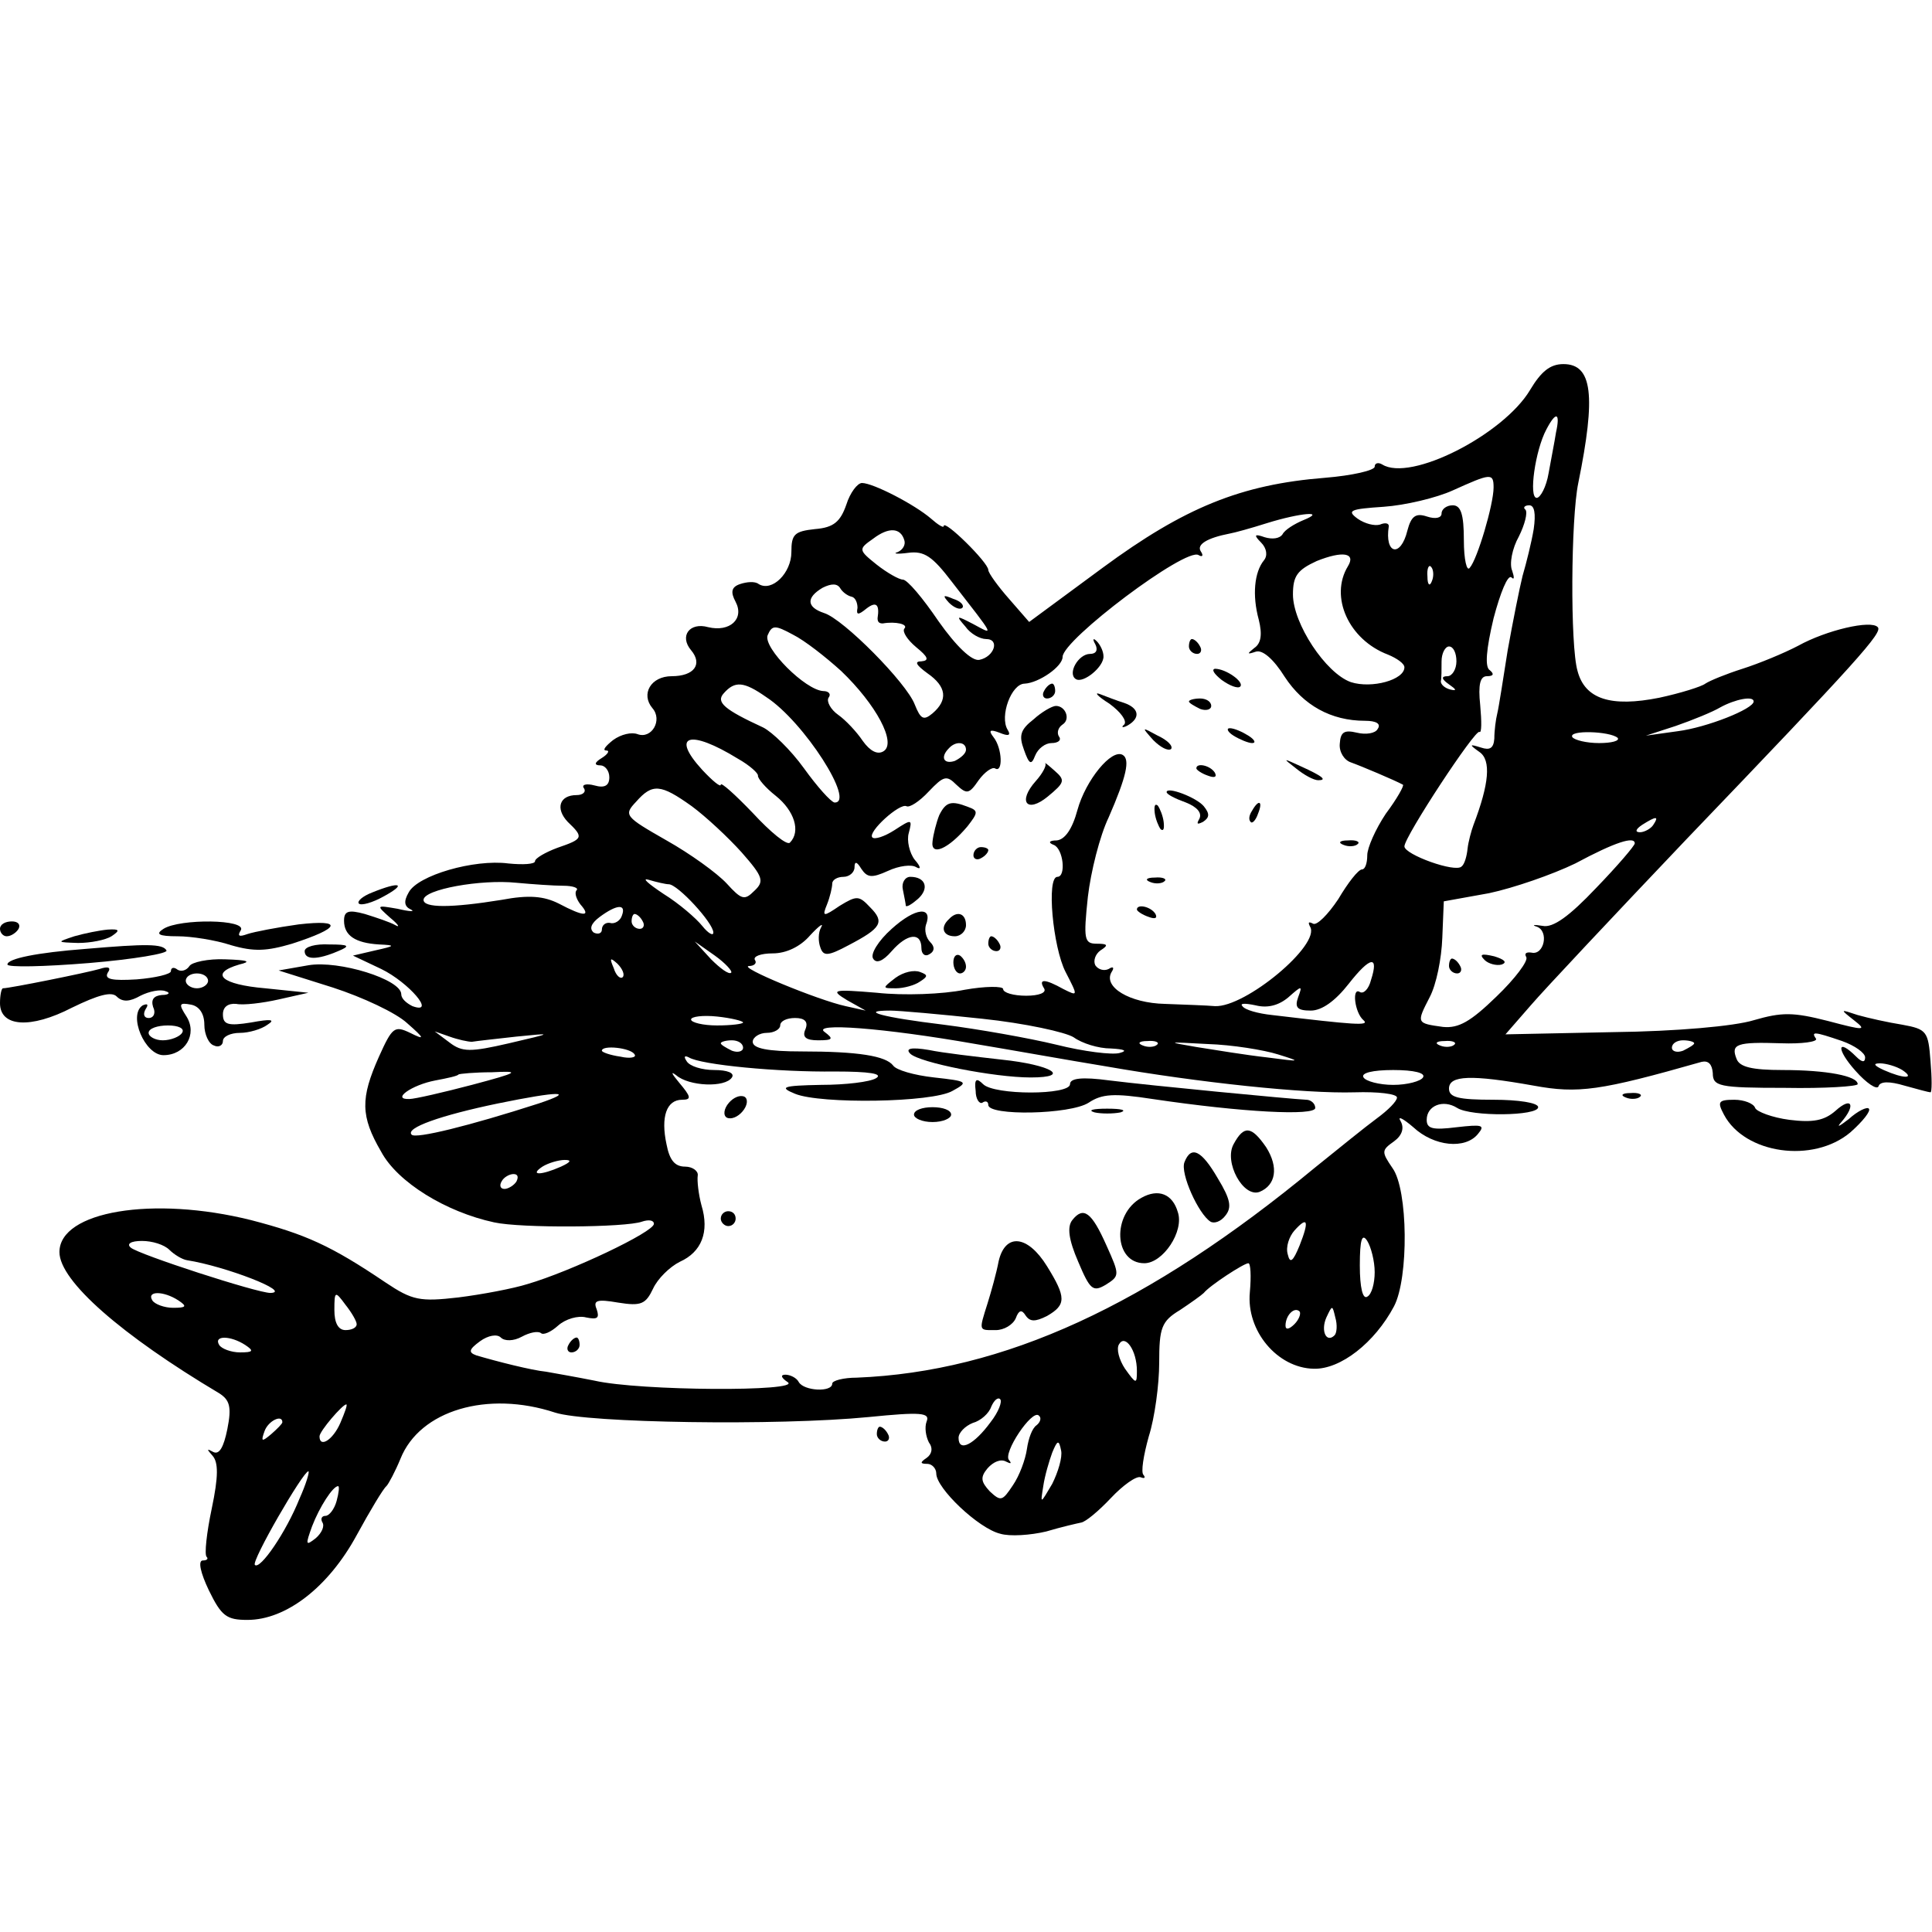 <?xml version="1.0" standalone="no"?>
<!DOCTYPE svg PUBLIC "-//W3C//DTD SVG 20010904//EN"
 "http://www.w3.org/TR/2001/REC-SVG-20010904/DTD/svg10.dtd">
<svg version="1.0" xmlns="http://www.w3.org/2000/svg"
 width="260pt" height="260pt" viewBox="0 0 260 260"
 preserveAspectRatio="xMidYMid meet">
<g transform="translate(0,260) scale(0.1,-0.1)"
fill="#000000" stroke="none">
<path d="M2059 2075 c-36 -60 -161 -124 -199 -100 -5 3 -10 2 -10 -3 0 -5 -30
-12 -67 -15 -113 -9 -189 -40 -299 -121 l-99 -73 -27 31 c-15 17 -28 35 -28
39 0 10 -60 69 -60 59 0 -3 -8 2 -17 10 -22 19 -78 48 -93 48 -6 0 -16 -13
-21 -29 -8 -23 -17 -31 -42 -33 -28 -3 -32 -7 -32 -31 0 -28 -26 -54 -44 -43
-5 4 -16 3 -25 0 -12 -4 -13 -11 -6 -24 12 -23 -8 -41 -37 -34 -25 7 -39 -12
-23 -31 16 -19 4 -35 -26 -35 -28 0 -42 -24 -26 -43 14 -16 -1 -42 -20 -35 -8
3 -22 0 -33 -8 -10 -8 -15 -14 -9 -14 5 0 2 -5 -6 -10 -10 -6 -11 -10 -2 -10
6 0 12 -7 12 -16 0 -11 -6 -15 -20 -11 -11 3 -18 1 -14 -4 3 -5 -2 -9 -10 -9
-23 0 -29 -18 -12 -36 22 -21 21 -23 -14 -35 -16 -6 -30 -14 -30 -18 0 -4 -16
-5 -36 -3 -46 6 -122 -16 -134 -39 -7 -12 -6 -19 3 -23 6 -3 -1 -3 -18 1 -29
5 -29 5 -10 -12 11 -9 14 -14 7 -10 -7 4 -25 10 -41 15 -22 6 -28 4 -28 -9 0
-20 15 -30 47 -32 23 -1 22 -2 -5 -8 l-30 -7 38 -18 c37 -18 75 -62 42 -50 -8
4 -15 10 -15 16 0 20 -84 46 -125 39 l-40 -7 73 -23 c40 -13 85 -34 100 -48
24 -21 24 -23 4 -13 -21 10 -24 8 -42 -32 -25 -56 -25 -80 3 -128 22 -41 87
-81 152 -95 36 -8 177 -7 199 1 9 3 16 2 16 -3 0 -11 -112 -64 -170 -81 -19
-6 -61 -14 -93 -18 -52 -6 -62 -4 -98 20 -74 50 -108 65 -181 84 -132 33 -258
12 -258 -43 0 -39 84 -112 215 -190 14 -9 17 -18 11 -48 -5 -25 -11 -35 -19
-31 -9 5 -9 4 -1 -5 8 -9 8 -28 -1 -71 -7 -33 -10 -62 -7 -65 3 -3 0 -5 -5 -5
-7 0 -3 -17 8 -40 17 -35 24 -40 52 -40 52 0 109 44 147 114 18 33 36 63 40
66 3 3 12 20 19 37 26 65 117 92 208 62 43 -14 299 -18 422 -6 70 7 83 6 78
-6 -3 -8 -1 -20 3 -28 6 -8 4 -16 -3 -21 -9 -6 -9 -8 1 -8 6 0 12 -6 12 -13 0
-20 57 -74 86 -81 13 -4 41 -2 62 3 20 6 42 11 47 12 6 1 23 15 40 33 16 17
34 30 40 28 5 -2 7 -1 4 3 -4 3 0 27 7 52 8 25 14 70 14 99 0 47 3 56 28 71
15 10 29 20 32 23 8 10 54 40 60 40 3 0 4 -17 2 -39 -5 -52 37 -102 86 -103
36 -1 82 35 108 84 20 38 19 157 -2 186 -15 22 -15 24 2 36 11 8 14 18 9 27
-5 8 3 4 17 -8 28 -26 70 -30 87 -9 10 12 6 13 -29 9 -32 -4 -40 -2 -40 10 0
19 22 28 41 16 19 -12 109 -11 109 1 0 6 -27 10 -60 10 -47 0 -60 3 -60 15 0
18 30 19 114 4 60 -11 89 -7 226 32 9 2 14 -3 15 -15 0 -18 8 -20 97 -20 54
-1 98 2 98 5 0 11 -42 19 -101 19 -41 0 -58 4 -62 15 -8 20 0 23 60 21 28 -1
49 2 47 6 -7 10 -3 10 35 -3 17 -6 31 -16 31 -22 0 -7 -4 -7 -12 1 -26 26 -27
10 -1 -19 15 -17 29 -26 31 -21 2 7 15 7 35 1 18 -5 33 -9 35 -9 2 0 2 19 0
42 -3 40 -5 43 -38 49 -19 3 -46 9 -60 13 -24 8 -24 8 -5 -7 18 -14 14 -14
-35 -1 -47 12 -62 12 -100 1 -26 -8 -104 -15 -189 -16 l-145 -3 34 39 c18 21
112 121 209 223 233 243 265 279 258 286 -9 10 -69 -4 -107 -25 -19 -10 -53
-24 -75 -31 -22 -7 -44 -16 -50 -20 -5 -4 -34 -13 -62 -19 -65 -13 -100 -2
-110 36 -10 34 -9 205 1 253 24 118 19 160 -20 160 -18 0 -30 -10 -45 -35z
m35 -57 c-2 -13 -7 -38 -10 -55 -3 -18 -11 -33 -16 -33 -11 0 -2 64 13 92 13
25 19 23 13 -4z m-84 -74 c0 -23 -22 -97 -32 -108 -4 -6 -8 11 -8 37 0 35 -4
47 -15 47 -8 0 -15 -5 -15 -11 0 -6 -8 -8 -20 -4 -15 5 -21 0 -26 -19 -9 -37
-31 -32 -25 6 0 4 -5 5 -12 2 -7 -2 -20 1 -30 8 -15 11 -10 13 35 16 29 2 71
12 93 22 51 23 55 24 55 4z m54 -56 c-3 -18 -10 -46 -15 -63 -4 -16 -13 -61
-20 -100 -6 -38 -12 -77 -14 -85 -2 -8 -4 -23 -4 -34 -1 -13 -6 -16 -18 -12
-16 5 -16 4 -2 -6 16 -11 13 -43 -8 -98 -3 -8 -7 -23 -8 -32 -1 -10 -4 -21 -8
-24 -8 -9 -77 16 -77 27 0 13 96 159 101 154 3 -2 3 14 1 36 -3 28 0 39 9 39
9 0 10 3 4 8 -7 4 -5 28 5 70 9 34 19 59 24 55 4 -4 4 0 1 9 -4 9 0 30 9 46 8
16 12 32 9 36 -4 3 -1 6 5 6 7 0 9 -11 6 -32z m-310 12 c-12 -5 -25 -13 -28
-19 -4 -6 -14 -7 -24 -4 -14 5 -15 3 -5 -7 8 -8 9 -18 4 -24 -13 -16 -16 -47
-7 -80 5 -20 3 -32 -6 -38 -10 -8 -10 -9 2 -5 9 3 24 -10 39 -34 25 -38 62
-59 108 -59 15 0 22 -4 17 -11 -3 -6 -16 -8 -28 -5 -17 4 -22 1 -23 -15 -1
-11 6 -22 15 -25 14 -5 59 -24 70 -30 2 -1 -8 -19 -23 -39 -14 -21 -25 -46
-25 -56 0 -11 -3 -19 -7 -19 -5 0 -19 -18 -32 -40 -14 -21 -29 -36 -34 -33 -6
3 -7 2 -4 -4 15 -24 -87 -109 -128 -107 -11 1 -41 2 -67 3 -48 1 -84 23 -72
43 4 6 2 8 -4 4 -6 -3 -14 -1 -18 5 -3 6 0 15 7 20 11 7 10 9 -5 9 -17 0 -18
6 -12 63 4 34 16 82 28 107 24 55 29 78 19 84 -15 9 -50 -34 -61 -74 -7 -26
-17 -40 -28 -41 -10 0 -12 -3 -4 -6 13 -5 17 -43 5 -43 -15 0 -6 -95 11 -128
17 -33 17 -33 -3 -23 -25 14 -34 14 -26 1 4 -6 -7 -10 -24 -10 -17 0 -31 4
-31 9 0 4 -24 4 -52 -1 -29 -6 -82 -8 -118 -4 -60 5 -63 4 -40 -10 l25 -14
-27 6 c-37 8 -146 53 -130 54 7 0 11 4 8 8 -3 5 8 9 24 9 18 0 37 9 50 24 12
13 19 18 15 11 -4 -7 -4 -19 -1 -27 4 -12 10 -12 38 3 44 23 49 31 29 51 -15
16 -18 16 -41 2 -22 -15 -24 -15 -17 2 4 10 7 23 7 28 0 5 7 9 15 9 8 0 15 6
15 13 0 8 3 8 9 -2 8 -12 14 -13 36 -3 15 7 32 9 38 5 7 -4 6 1 -2 10 -7 9
-11 26 -8 36 5 19 4 19 -19 4 -14 -9 -27 -13 -30 -10 -7 7 37 47 46 42 4 -2
17 6 30 20 20 21 24 22 37 9 14 -13 17 -13 30 6 8 11 18 18 22 16 11 -7 10 27
-2 42 -7 9 -5 11 8 6 12 -5 16 -4 11 4 -11 18 5 62 23 62 19 1 51 23 51 36 0
23 166 148 183 137 5 -3 7 -1 3 5 -6 9 8 18 39 24 6 1 28 7 50 14 45 14 81 17
49 4z m-537 -27 c2 -6 -2 -13 -9 -16 -7 -2 -1 -3 14 -1 22 3 33 -5 59 -39 59
-76 57 -72 29 -57 -23 12 -24 12 -11 -3 7 -10 20 -17 28 -17 19 0 11 -24 -9
-28 -10 -2 -31 18 -55 52 -21 31 -42 56 -48 56 -5 0 -21 9 -35 20 -25 20 -25
21 -5 35 21 16 37 15 42 -2z m597 -35 c-25 -41 1 -99 54 -119 12 -5 22 -12 22
-17 0 -17 -44 -29 -72 -20 -34 12 -78 79 -78 118 0 25 6 33 32 45 35 14 53 11
42 -7z m113 -20 c-3 -8 -6 -5 -6 6 -1 11 2 17 5 13 3 -3 4 -12 1 -19z m-781
-21 c5 -1 8 -8 8 -15 -2 -10 1 -10 12 -1 13 10 18 6 15 -13 0 -5 2 -7 7 -7 17
3 35 -1 29 -7 -3 -4 4 -15 16 -25 16 -13 18 -18 7 -19 -10 0 -7 -5 8 -16 26
-18 28 -36 7 -54 -12 -10 -16 -8 -24 12 -11 29 -96 115 -122 123 -24 8 -24 21
-2 34 12 6 20 6 24 -1 3 -5 10 -10 15 -11z m-14 -100 c47 -45 75 -97 57 -108
-8 -5 -18 0 -28 14 -8 12 -23 28 -33 35 -10 7 -16 18 -13 23 4 5 0 9 -7 9 -24
1 -81 58 -75 75 6 14 10 14 34 1 16 -8 44 -30 65 -49z m828 13 c0 -11 -6 -20
-12 -20 -9 0 -8 -4 2 -11 10 -7 11 -9 2 -7 -8 2 -13 7 -13 11 1 4 1 16 1 27 0
11 5 20 10 20 6 0 10 -9 10 -20z m-929 -48 c51 -33 121 -143 92 -142 -5 1 -23
21 -41 46 -18 25 -43 49 -55 55 -52 24 -64 34 -53 46 15 17 27 16 57 -5z
m1329 -6 c0 -10 -63 -35 -102 -40 l-43 -6 40 13 c23 8 50 19 60 25 20 11 45
16 45 8z m-183 -49 c3 -4 -8 -7 -25 -7 -17 0 -33 4 -36 8 -6 10 51 8 61 -1z
m-1184 -28 c16 -9 28 -20 27 -23 0 -4 10 -16 24 -27 25 -20 34 -48 19 -63 -4
-4 -26 14 -50 40 -24 25 -43 42 -43 38 0 -4 -11 5 -25 20 -43 47 -17 55 48 15z
m307 12 c0 -5 -7 -11 -15 -15 -15 -5 -20 5 -8 17 9 10 23 9 23 -2z m-369 -76
c19 -14 49 -42 67 -62 29 -33 31 -39 17 -52 -13 -13 -17 -12 -37 10 -13 14
-49 40 -81 58 -56 32 -58 34 -41 52 22 25 33 24 75 -6z m1294 -25 c-3 -5 -12
-10 -18 -10 -7 0 -6 4 3 10 19 12 23 12 15 0z m-25 -25 c0 -3 -23 -30 -52 -60
-36 -38 -58 -54 -72 -51 -12 2 -15 1 -8 -1 17 -6 10 -39 -7 -35 -7 1 -10 -1
-7 -6 3 -5 -15 -29 -40 -53 -35 -34 -51 -43 -72 -41 -36 5 -36 5 -18 40 9 17
16 52 17 80 l2 49 61 11 c33 7 85 25 116 40 54 29 80 37 80 27z m-1442 -57
c13 0 21 -3 18 -6 -3 -3 -1 -11 5 -19 15 -17 5 -17 -29 1 -20 10 -40 12 -77 5
-68 -11 -105 -11 -105 0 0 14 77 28 125 23 22 -2 50 -4 63 -4z m142 2 c12 0
60 -52 60 -65 0 -5 -7 -1 -15 9 -8 10 -31 30 -52 43 -21 14 -30 22 -20 19 10
-3 23 -6 27 -6z m-63 -42 c-2 -7 -10 -12 -16 -10 -6 1 -11 -3 -11 -9 0 -5 -5
-7 -11 -4 -6 5 -4 12 8 21 23 17 36 18 30 2z m28 -8 c3 -5 1 -10 -4 -10 -6 0
-11 5 -11 10 0 6 2 10 4 10 3 0 8 -4 11 -10z m119 -69 c-3 -3 -15 6 -27 18
l-22 24 27 -19 c14 -10 24 -21 22 -23z m-146 -6 c-3 -3 -9 2 -12 12 -6 14 -5
15 5 6 7 -7 10 -15 7 -18z m1007 -4 c-3 -12 -10 -19 -15 -16 -11 7 -7 -28 5
-38 9 -8 -13 -6 -123 7 -19 2 -37 7 -40 12 -4 4 4 4 18 1 16 -4 31 0 44 11 18
16 19 16 13 0 -5 -14 -1 -18 17 -18 15 0 33 13 51 36 29 37 41 39 30 5z m-845
-57 c0 -2 -16 -4 -35 -4 -19 0 -35 4 -35 8 0 4 16 6 35 4 19 -2 35 -6 35 -8z
m322 5 c57 -6 112 -18 123 -25 11 -8 33 -15 50 -15 18 -1 23 -3 12 -6 -10 -3
-49 2 -85 11 -37 9 -105 21 -152 27 -83 10 -115 19 -72 19 12 0 68 -5 124 -11z
m-238 -14 c-5 -11 1 -15 17 -15 20 0 21 2 9 11 -19 13 78 6 203 -16 48 -8 126
-22 175 -30 126 -22 268 -37 335 -35 31 1 57 -2 57 -7 0 -5 -12 -17 -27 -28
-15 -11 -52 -41 -83 -66 -225 -186 -419 -275 -617 -283 -18 0 -33 -4 -33 -8 0
-12 -38 -10 -45 2 -3 6 -12 10 -18 10 -7 0 -6 -4 3 -10 20 -13 -199 -12 -260
2 -25 5 -54 10 -65 12 -20 2 -67 14 -94 22 -11 4 -10 8 5 19 11 8 23 10 28 5
5 -5 17 -5 28 1 11 6 22 8 26 5 3 -3 13 1 23 10 10 9 27 14 38 11 15 -3 18 -1
14 11 -5 12 0 14 29 9 31 -5 37 -2 47 19 6 13 22 29 36 36 29 13 40 40 29 76
-4 15 -6 33 -5 40 1 6 -7 12 -17 12 -14 0 -21 9 -25 30 -8 37 0 60 21 60 13 0
12 4 -4 23 -10 12 -12 16 -4 10 17 -15 66 -17 75 -3 4 6 -6 10 -24 10 -16 0
-33 5 -37 12 -4 6 -3 8 3 5 16 -10 120 -20 197 -19 46 0 65 -3 55 -9 -8 -5
-41 -9 -74 -9 -52 -1 -57 -3 -35 -12 34 -14 185 -12 212 4 22 12 20 13 -25 18
-27 3 -51 10 -55 16 -10 13 -47 19 -123 19 -46 0 -66 4 -66 13 0 6 9 12 19 12
10 0 18 5 18 10 0 6 9 10 20 10 13 0 18 -5 14 -15z m-449 -17 c6 1 33 4 60 7
50 5 50 5 -10 -9 -52 -12 -63 -12 -80 1 l-20 15 20 -7 c11 -4 25 -7 30 -7z
m365 -8 c0 -5 -7 -7 -15 -4 -8 4 -15 8 -15 10 0 2 7 4 15 4 8 0 15 -4 15 -10z
m557 4 c-3 -3 -12 -4 -19 -1 -8 3 -5 6 6 6 11 1 17 -2 13 -5z m163 -13 c32
-10 31 -10 -15 -4 -27 3 -70 10 -95 14 -41 7 -40 7 15 4 33 -1 76 -8 95 -14z
m237 13 c-3 -3 -12 -4 -19 -1 -8 3 -5 6 6 6 11 1 17 -2 13 -5z m323 2 c0 -2
-7 -6 -15 -10 -8 -3 -15 -1 -15 4 0 6 7 10 15 10 8 0 15 -2 15 -4z m-1426 -15
c3 -4 -6 -6 -19 -3 -14 2 -25 6 -25 8 0 8 39 4 44 -5z m1706 -21 c18 -12 2
-12 -25 0 -13 6 -15 9 -5 9 8 0 22 -4 30 -9z m-1925 -20 c-38 -10 -77 -19 -84
-19 -25 -1 3 19 35 25 16 3 30 6 31 8 1 1 22 3 45 3 39 2 37 0 -27 -17z m1280
10 c-3 -5 -21 -10 -40 -10 -19 0 -37 5 -40 10 -4 6 12 10 40 10 28 0 44 -4 40
-10z m-1190 -35 c-93 -30 -166 -48 -171 -42 -9 9 39 26 116 42 83 17 106 17
55 0z m30 -85 c-27 -12 -43 -12 -25 0 8 5 22 9 30 9 10 0 8 -3 -5 -9z m-60
-20 c-3 -5 -11 -10 -16 -10 -6 0 -7 5 -4 10 3 6 11 10 16 10 6 0 7 -4 4 -10z
m1054 -86 c-9 -22 -13 -25 -16 -12 -3 10 2 24 9 32 18 20 20 13 7 -20z m101
-36 c0 -15 -4 -30 -10 -33 -6 -4 -10 12 -10 42 0 35 3 44 10 33 5 -8 10 -27
10 -42z m-1622 30 c6 -6 17 -13 24 -14 51 -8 142 -43 112 -44 -18 0 -178 52
-188 61 -6 5 0 9 15 9 14 0 30 -5 37 -12z m12 -68 c12 -8 11 -10 -7 -10 -12 0
-25 5 -28 10 -8 13 15 13 35 0z m240 -32 c0 -5 -7 -8 -15 -8 -10 0 -15 10 -15
27 0 26 1 26 15 7 8 -10 15 -22 15 -26z m1262 0 c-7 -7 -12 -8 -12 -2 0 14 12
26 19 19 2 -3 -1 -11 -7 -17z m54 -15 c-11 -11 -19 6 -11 24 8 17 8 17 12 0 3
-10 2 -21 -1 -24z m-1466 -13 c12 -8 11 -10 -7 -10 -12 0 -25 5 -28 10 -8 13
15 13 35 0z m1200 -35 c0 -18 -1 -18 -16 3 -8 12 -12 27 -8 33 8 14 24 -8 24
-36z m-197 -69 c-22 -30 -43 -41 -43 -21 0 7 9 16 19 20 11 3 22 13 25 22 4 9
9 13 12 10 3 -3 -2 -17 -13 -31z m-875 -1 c-10 -23 -28 -34 -28 -18 0 7 31 43
36 43 2 0 -2 -11 -8 -25z m937 -3 c-6 -4 -11 -18 -13 -32 -2 -14 -10 -36 -19
-49 -14 -21 -16 -22 -31 -8 -12 13 -13 19 -3 31 8 9 18 13 25 9 6 -3 8 -3 4 2
-9 9 31 69 40 60 4 -3 2 -9 -3 -13z m-1015 4 c0 -2 -7 -9 -15 -16 -13 -11 -14
-10 -9 4 5 14 24 23 24 12z m1036 -83 c-16 -27 -16 -28 -12 -3 2 14 8 34 12
45 7 17 9 18 12 3 2 -9 -4 -29 -12 -45z m-1013 -20 c-18 -45 -53 -96 -60 -89
-5 5 65 126 72 126 2 0 -3 -17 -12 -37z m50 -3 c-3 -11 -10 -20 -15 -20 -5 0
-7 -4 -4 -9 3 -5 -1 -14 -9 -21 -14 -11 -14 -9 -5 16 10 26 28 54 35 54 2 0 1
-9 -2 -20z"/>
<path d="M1474 1733 c4 -8 1 -13 -7 -13 -16 0 -31 -27 -19 -34 10 -6 38 17 37
31 0 6 -4 15 -9 20 -5 5 -6 3 -2 -4z"/>
<path d="M1600 1730 c0 -5 5 -10 11 -10 5 0 7 5 4 10 -3 6 -8 10 -11 10 -2 0
-4 -4 -4 -10z"/>
<path d="M1644 1685 c11 -8 22 -12 25 -9 6 6 -19 24 -34 24 -5 -1 -1 -7 9 -15z"/>
<path d="M1405 1670 c-3 -5 -1 -10 4 -10 6 0 11 5 11 10 0 6 -2 10 -4 10 -3 0
-8 -4 -11 -10z"/>
<path d="M1493 1653 c15 -11 24 -23 20 -28 -5 -4 -2 -5 5 -1 17 10 15 23 -5
30 -10 3 -25 9 -33 12 -8 3 -3 -3 13 -13z"/>
<path d="M1600 1656 c0 -2 7 -6 15 -10 8 -3 15 -1 15 4 0 6 -7 10 -15 10 -8 0
-15 -2 -15 -4z"/>
<path d="M1391 1632 c-18 -14 -20 -22 -13 -41 7 -20 10 -21 15 -8 4 10 14 17
22 17 9 0 14 4 10 9 -3 5 -1 12 5 16 11 7 4 25 -9 25 -5 0 -19 -8 -30 -18z"/>
<path d="M1552 1604 c10 -10 20 -15 24 -12 3 4 -5 12 -18 18 -22 12 -22 12 -6
-6z"/>
<path d="M1660 1610 c8 -5 20 -10 25 -10 6 0 3 5 -5 10 -8 5 -19 10 -25 10 -5
0 -3 -5 5 -10z"/>
<path d="M1407 1572 c1 -3 -4 -13 -13 -23 -25 -28 -12 -44 16 -21 23 19 24 22
9 35 -9 8 -14 12 -12 9z"/>
<path d="M1744 1566 c11 -9 24 -16 30 -16 12 0 7 5 -24 19 -24 11 -24 11 -6
-3z"/>
<path d="M1610 1566 c0 -2 7 -7 16 -10 8 -3 12 -2 9 4 -6 10 -25 14 -25 6z"/>
<path d="M1570 1534 c0 -3 12 -9 26 -14 15 -6 22 -14 18 -22 -4 -7 -3 -8 5 -4
9 6 9 11 1 21 -10 12 -50 27 -50 19z"/>
<path d="M1264 1503 c-4 -10 -8 -26 -9 -35 -3 -21 21 -11 47 20 14 18 15 21 1
26 -23 9 -30 7 -39 -11z"/>
<path d="M1554 1506 c1 -8 5 -18 8 -22 4 -3 5 1 4 10 -1 8 -5 18 -8 22 -4 3
-5 -1 -4 -10z"/>
<path d="M1685 1509 c-4 -6 -5 -12 -2 -15 2 -3 7 2 10 11 7 17 1 20 -8 4z"/>
<path d="M1808 1463 c7 -3 16 -2 19 1 4 3 -2 6 -13 5 -11 0 -14 -3 -6 -6z"/>
<path d="M1310 1449 c0 -5 5 -7 10 -4 6 3 10 8 10 11 0 2 -4 4 -10 4 -5 0 -10
-5 -10 -11z"/>
<path d="M1215 1403 c2 -10 4 -20 4 -22 1 -2 8 2 16 9 16 14 11 30 -10 30 -7
0 -12 -8 -10 -17z"/>
<path d="M1548 1413 c7 -3 16 -2 19 1 4 3 -2 6 -13 5 -11 0 -14 -3 -6 -6z"/>
<path d="M1200 1350 c-18 -16 -29 -34 -25 -40 4 -7 13 -4 25 10 21 24 40 26
40 4 0 -8 5 -12 11 -8 7 4 7 10 1 16 -6 6 -8 16 -6 23 10 26 -14 24 -46 -5z"/>
<path d="M1530 1376 c0 -2 7 -7 16 -10 8 -3 12 -2 9 4 -6 10 -25 14 -25 6z"/>
<path d="M1277 1363 c-12 -11 -8 -23 8 -23 8 0 15 7 15 15 0 16 -12 20 -23 8z"/>
<path d="M1330 1330 c0 -5 5 -10 11 -10 5 0 7 5 4 10 -3 6 -8 10 -11 10 -2 0
-4 -4 -4 -10z"/>
<path d="M1283 1305 c0 -8 4 -15 9 -15 4 0 8 4 8 9 0 6 -4 12 -8 15 -5 3 -9
-1 -9 -9z"/>
<path d="M1205 1284 c-18 -14 -18 -14 1 -14 10 0 25 4 32 9 11 7 11 9 0 13 -8
3 -22 0 -33 -8z"/>
<path d="M1277 1789 c7 -7 15 -10 18 -7 3 3 -2 9 -12 12 -14 6 -15 5 -6 -5z"/>
<path d="M1998 1308 c5 -5 16 -8 23 -6 8 3 3 7 -10 11 -17 4 -21 3 -13 -5z"/>
<path d="M1950 1300 c0 -5 5 -10 11 -10 5 0 7 5 4 10 -3 6 -8 10 -11 10 -2 0
-4 -4 -4 -10z"/>
<path d="M1225 1182 c12 -12 113 -32 162 -32 56 0 28 17 -39 24 -35 4 -79 9
-98 13 -24 4 -32 2 -25 -5z"/>
<path d="M1313 1132 c0 -11 5 -18 9 -16 4 3 8 2 8 -3 0 -15 110 -13 135 3 18
12 34 13 86 5 121 -18 219 -23 219 -12 0 6 -6 11 -12 11 -21 1 -209 19 -265
26 -37 5 -53 3 -53 -5 0 -15 -102 -15 -117 0 -9 9 -12 7 -10 -9z"/>
<path d="M981 1116 c-7 -8 -8 -17 -3 -20 6 -3 15 1 21 8 7 8 8 17 3 20 -6 3
-15 -1 -21 -8z"/>
<path d="M1230 1100 c0 -5 11 -10 25 -10 14 0 25 5 25 10 0 6 -11 10 -25 10
-14 0 -25 -4 -25 -10z"/>
<path d="M1473 1103 c9 -2 25 -2 35 0 9 3 1 5 -18 5 -19 0 -27 -2 -17 -5z"/>
<path d="M1660 1060 c-13 -24 13 -72 35 -64 22 9 26 33 9 60 -20 29 -30 30
-44 4z"/>
<path d="M1594 1036 c-6 -15 19 -70 35 -80 5 -3 14 0 20 8 9 11 7 22 -10 50
-22 38 -36 45 -45 22z"/>
<path d="M1536 988 c-40 -22 -37 -88 4 -88 25 0 54 43 45 69 -7 24 -26 32 -49
19z"/>
<path d="M970 960 c0 -5 5 -10 10 -10 6 0 10 5 10 10 0 6 -4 10 -10 10 -5 0
-10 -4 -10 -10z"/>
<path d="M1443 958 c-7 -9 -5 -26 8 -56 16 -38 20 -41 37 -31 19 12 19 13 1
53 -20 45 -31 53 -46 34z"/>
<path d="M1344 903 c-3 -16 -10 -41 -15 -57 -12 -38 -12 -36 11 -36 11 0 23 7
27 16 4 11 8 12 13 4 6 -9 13 -9 29 -1 26 15 26 25 0 67 -26 42 -56 45 -65 7z"/>
<path d="M765 790 c-3 -5 -1 -10 4 -10 6 0 11 5 11 10 0 6 -2 10 -4 10 -3 0
-8 -4 -11 -10z"/>
<path d="M501 1399 c-13 -5 -21 -12 -18 -15 3 -3 18 1 34 10 31 17 21 20 -16
5z"/>
<path d="M0 1350 c0 -5 4 -10 9 -10 6 0 13 5 16 10 3 6 -1 10 -9 10 -9 0 -16
-4 -16 -10z"/>
<path d="M220 1350 c-11 -7 -7 -10 19 -10 18 0 51 -5 72 -12 31 -9 48 -8 82 2
65 21 70 33 9 26 -29 -4 -60 -10 -69 -13 -11 -4 -14 -3 -9 5 9 15 -82 16 -104
2z"/>
<path d="M100 1340 c-24 -8 -24 -8 5 -9 17 0 37 4 45 9 12 8 11 10 -5 9 -11
-1 -31 -5 -45 -9z"/>
<path d="M115 1323 c-65 -5 -105 -13 -105 -21 0 -4 49 -3 110 2 60 5 107 13
104 17 -5 9 -27 9 -109 2z"/>
<path d="M410 1320 c0 -12 17 -12 45 0 17 7 15 9 -12 9 -18 1 -33 -3 -33 -9z"/>
<path d="M255 1300 c-4 -6 -11 -8 -16 -5 -5 4 -9 3 -9 -2 0 -4 -21 -9 -46 -11
-33 -2 -44 0 -39 9 5 7 1 9 -11 5 -17 -5 -121 -26 -130 -26 -2 0 -4 -9 -4 -20
0 -32 41 -35 97 -6 35 17 53 22 60 15 8 -8 18 -7 32 1 12 6 27 9 34 6 7 -2 4
-5 -5 -5 -11 -1 -15 -6 -12 -16 4 -8 1 -15 -6 -15 -6 0 -8 5 -4 12 4 6 3 8 -4
5 -20 -13 3 -67 28 -67 29 0 46 28 31 52 -11 17 -10 19 6 16 11 -2 18 -12 18
-27 0 -13 6 -26 13 -28 6 -3 12 0 12 6 0 6 10 11 23 11 12 0 29 5 37 11 11 7
5 8 -22 3 -31 -5 -38 -3 -38 11 0 10 7 15 18 14 9 -2 35 1 57 6 l40 9 -58 6
c-59 5 -76 20 -35 32 17 4 12 6 -19 7 -23 1 -45 -4 -48 -9z m25 -20 c0 -5 -7
-10 -15 -10 -8 0 -15 5 -15 10 0 6 7 10 15 10 8 0 15 -4 15 -10z m-35 -70 c-3
-5 -15 -10 -26 -10 -10 0 -19 5 -19 10 0 6 12 10 26 10 14 0 23 -4 19 -10z"/>
<path d="M2188 1123 c7 -3 16 -2 19 1 4 3 -2 6 -13 5 -11 0 -14 -3 -6 -6z"/>
<path d="M2320 1100 c28 -53 120 -66 170 -24 17 15 28 29 25 32 -2 3 -15 -3
-27 -14 -13 -10 -17 -12 -10 -4 20 23 14 35 -8 15 -15 -13 -30 -16 -62 -12
-23 3 -44 11 -46 16 -2 6 -15 11 -28 11 -22 0 -23 -3 -14 -20z"/>
<path d="M1180 670 c0 -5 5 -10 11 -10 5 0 7 5 4 10 -3 6 -8 10 -11 10 -2 0
-4 -4 -4 -10z"/>
</g>
</svg>
